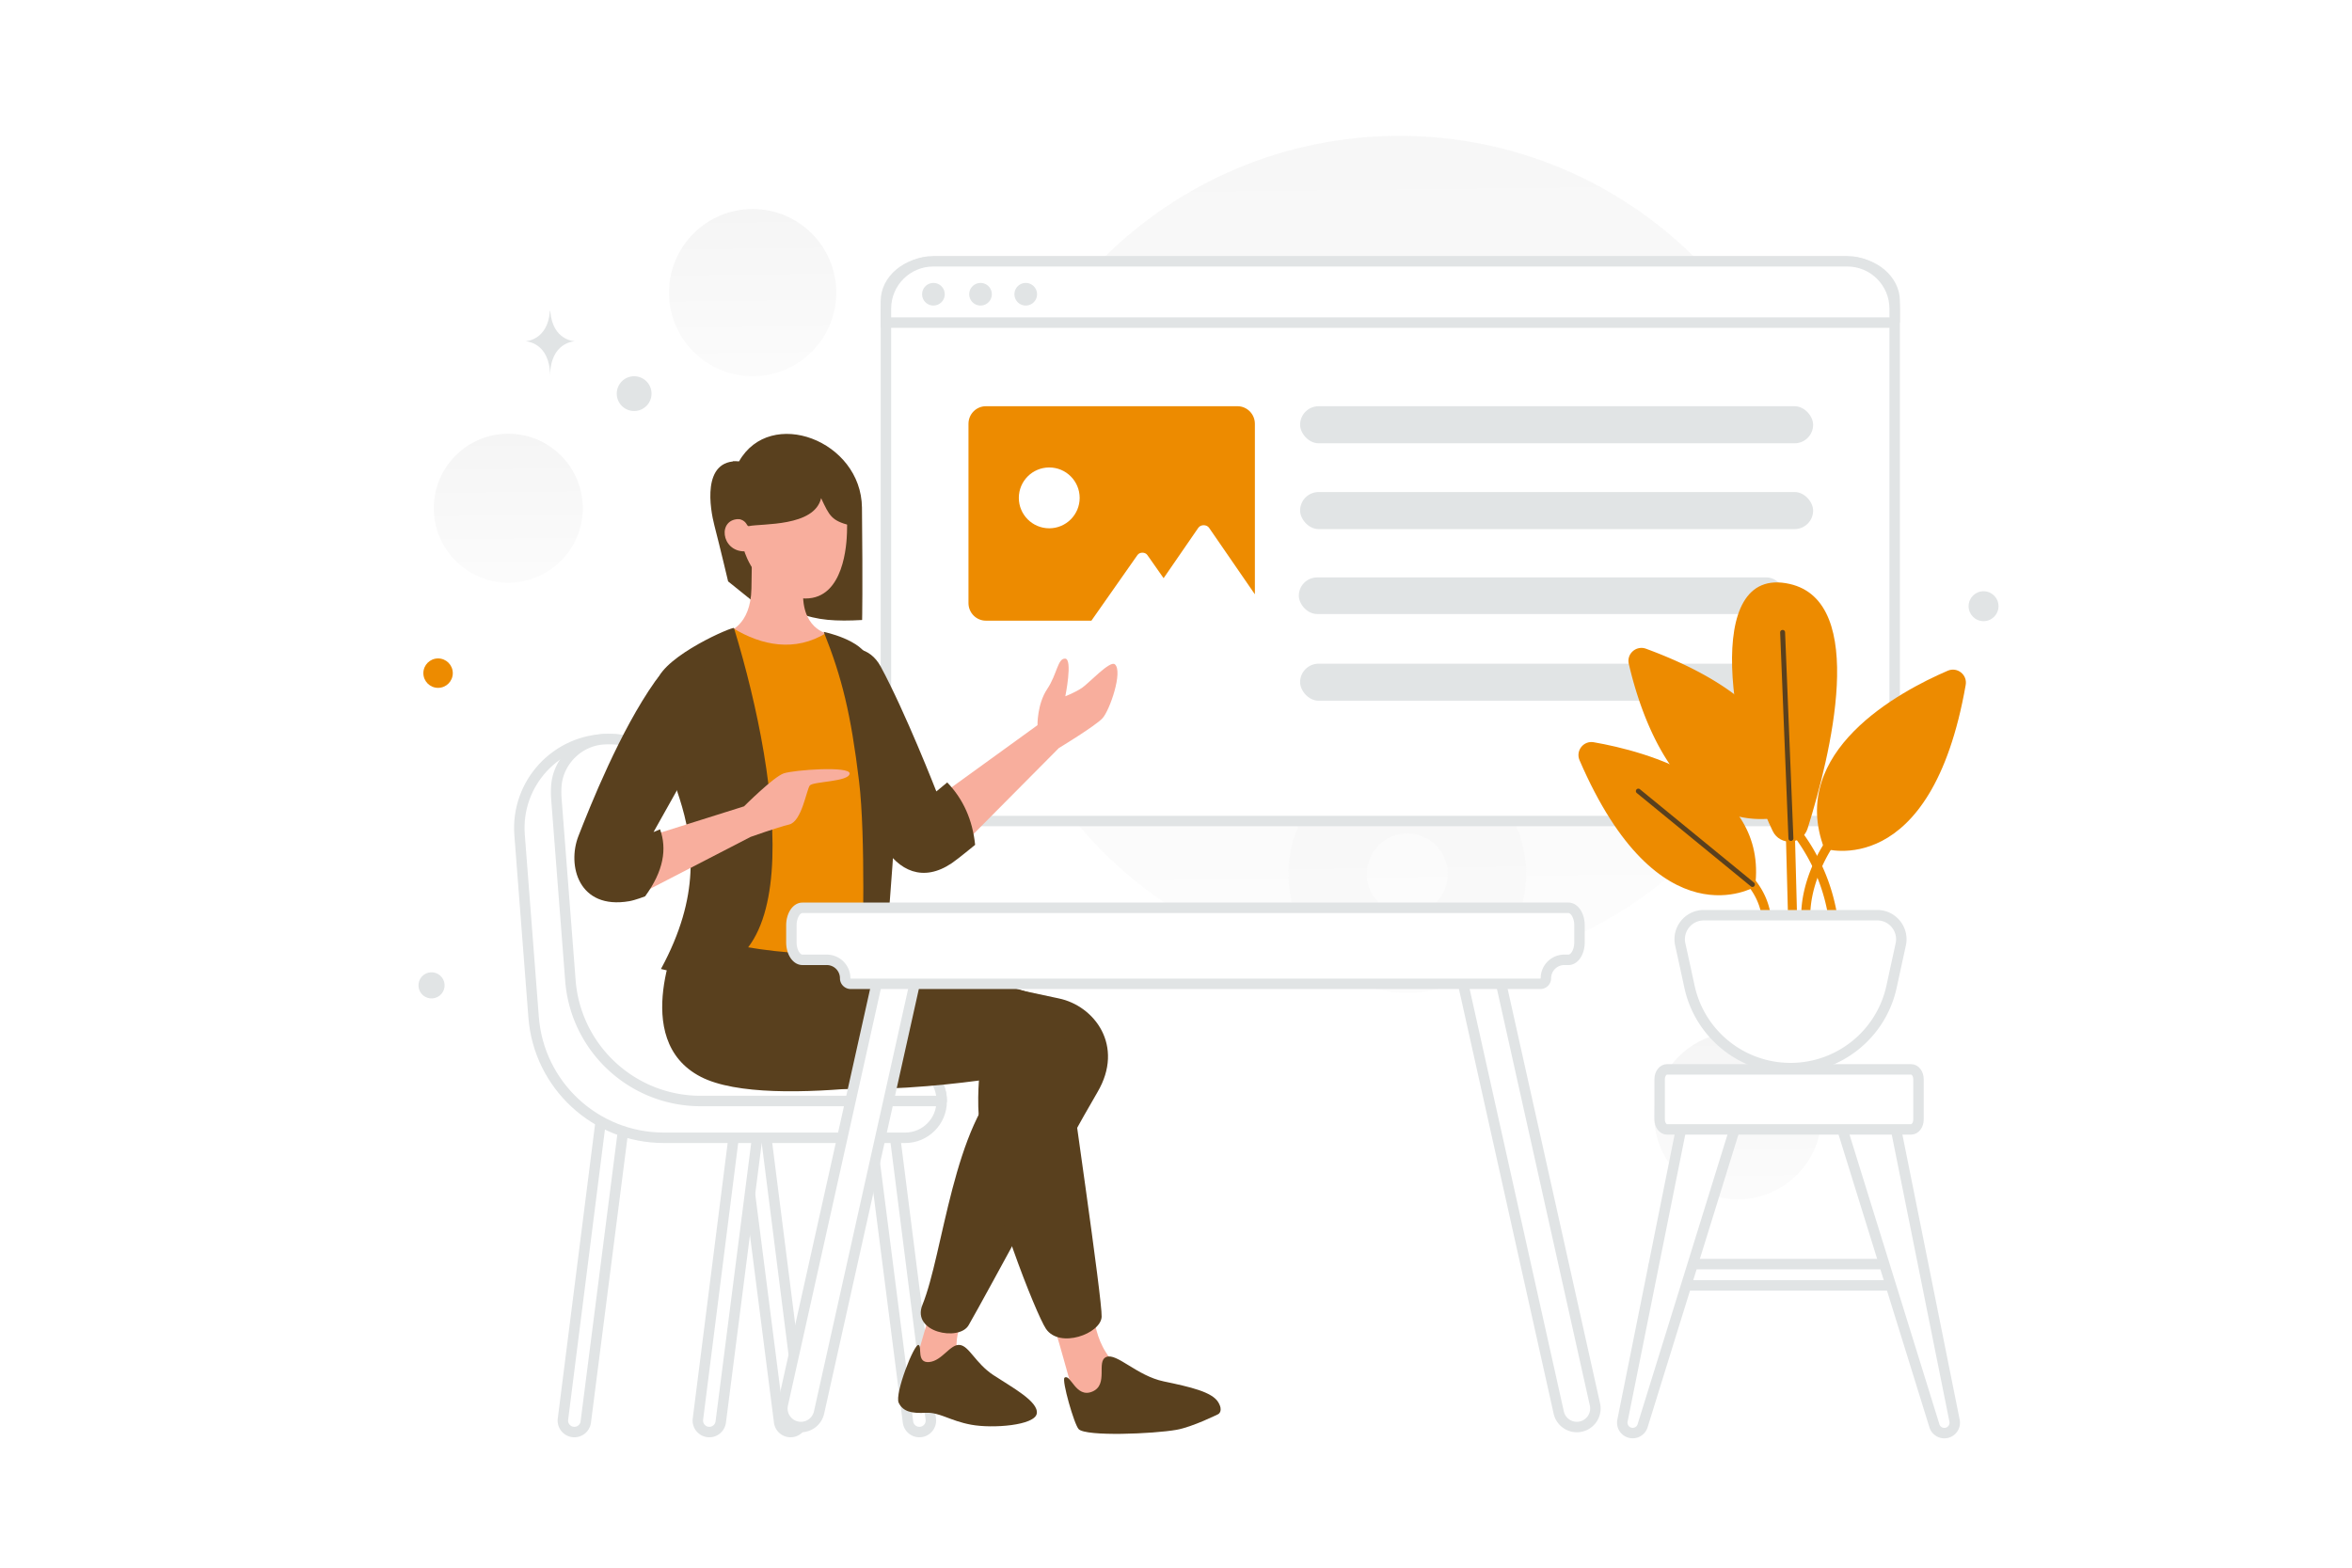 <svg width="900" height="600" viewBox="0 0 900 600" fill="none" xmlns="http://www.w3.org/2000/svg"><path fill="transparent" d="M0 0h900v600H0z"/><path opacity=".76" fill-rule="evenodd" clip-rule="evenodd" d="M696 212.5C696 123.858 624.142 52 535.5 52S375 123.858 375 212.5 446.858 373 535.5 373 696 301.142 696 212.5zm-261 0c0-55.505 44.995-100.5 100.5-100.5S636 156.995 636 212.5 591.005 313 535.5 313 435 268.005 435 212.5z" fill="url(#a)"/><path opacity=".76" fill-rule="evenodd" clip-rule="evenodd" d="M584 334.5c0-25.129-20.371-45.5-45.5-45.5S493 309.371 493 334.5s20.371 45.5 45.5 45.5 45.5-20.371 45.5-45.5zm-61 0c0-8.56 6.94-15.5 15.5-15.5 8.56 0 15.5 6.94 15.5 15.5 0 8.56-6.94 15.5-15.5 15.5-8.56 0-15.5-6.94-15.5-15.5z" fill="url(#b)"/><circle cx="194.5" cy="194.5" r="28.5" fill="url(#c)"/><circle cx="288" cy="112" r="32" fill="url(#d)"/><g filter="url(#e)"><circle cx="665" cy="427" r="32" fill="url(#f)"/></g><path d="M706.859 314.23H357.141c-10.357 0-18.141-6.996-18.141-14.926V115.157c0-7.931 7.784-14.927 18.141-14.927h349.718c10.357 0 18.141 6.996 18.141 14.927v184.147c0 7.93-7.784 14.926-18.141 14.926z" fill="#fff" stroke="#E1E4E5" stroke-width="4"/><path fill-rule="evenodd" clip-rule="evenodd" d="M370.59 162.214v68.594c0 3.724 2.981 6.739 6.662 6.739h40.379l17.625-25.124c.841-1.198 2.942-1.198 3.782 0l6.171 8.798.048.068.042-.06 13.234-19.216c.915-1.33 3.209-1.33 4.124 0l17.527 25.452v-65.251c0-3.723-2.989-6.738-6.663-6.738h-96.269c-3.681 0-6.662 3.015-6.662 6.738z" fill="#ED8B00"/><path d="M401.497 202.195c-6.429 0-11.641-5.212-11.641-11.641s5.212-11.641 11.641-11.641 11.64 5.212 11.64 11.641-5.211 11.641-11.64 11.641z" fill="#fff"/><path d="M725 123.465H339v-5.324c0-10.017 8.124-18.141 18.141-18.141h349.718c10.017 0 18.141 8.124 18.141 18.141v5.324z" fill="#fff" stroke="#E1E4E5" stroke-width="4"/><path d="M357.178 116.941a4.326 4.326 0 1 0 0-8.652 4.326 4.326 0 0 0 0 8.652zm18.023 0a4.325 4.325 0 1 0 0-8.65 4.325 4.325 0 0 0 0 8.65zm17.302 0a4.326 4.326 0 1 0 0-8.652 4.326 4.326 0 0 0 0 8.652z" fill="#E1E4E5"/><rect x="497.485" y="155.476" width="196.314" height="14.182" rx="7.091" fill="#E1E4E5"/><rect x="497.485" y="188.32" width="196.314" height="14.182" rx="7.091" fill="#E1E4E5"/><rect x="497" y="221" width="186" height="14" rx="7" fill="#E1E4E5"/><rect x="497.485" y="254.006" width="196.314" height="14.182" rx="7.091" fill="#E1E4E5"/><path fill-rule="evenodd" clip-rule="evenodd" d="M286.071 415.086a4.48 4.48 0 0 1 5.071 3.874l15.734 124.173a4.4 4.4 0 0 1-8.731 1.112l-15.894-124.152a4.481 4.481 0 0 1 3.82-5.007z" fill="#fff" stroke="#E1E4E5" stroke-width="4" stroke-linecap="round" stroke-linejoin="round"/><path fill-rule="evenodd" clip-rule="evenodd" d="M287.87 415.086a4.482 4.482 0 0 0-5.072 3.874l-15.734 124.173a4.4 4.4 0 0 0 8.732 1.112l15.894-124.152a4.482 4.482 0 0 0-3.82-5.007zm47.5 0a4.482 4.482 0 0 1 5.072 3.874l15.734 124.173a4.4 4.4 0 0 1-8.732 1.112L331.55 420.093a4.482 4.482 0 0 1 3.82-5.007zm-99.147 0a4.481 4.481 0 0 0-5.072 3.874l-15.734 124.173a4.4 4.4 0 0 0 8.731 1.112l15.895-124.152a4.482 4.482 0 0 0-3.82-5.007z" fill="#fff" stroke="#E1E4E5" stroke-width="4" stroke-linecap="round" stroke-linejoin="round"/><path fill-rule="evenodd" clip-rule="evenodd" d="M346.365 435.468c7.714 0 13.968-6.254 13.968-13.968 0-7.715-6.254-13.968-13.968-13.968h-30.443c-22.914 0-42.067-17.434-44.215-40.248l-5.043-53.555c-1.647-17.49-16.33-30.855-33.897-30.855-19.833 0-35.468 16.884-33.947 36.658l5.367 69.771c2.004 26.05 23.726 46.165 49.853 46.165h92.325z" fill="#fff" stroke="#E1E4E5" stroke-width="4" stroke-linecap="round" stroke-linejoin="round"/><path fill-rule="evenodd" clip-rule="evenodd" d="M360.333 421.165a.22.22 0 0 1-.219.218h-91.999c-26.122 0-47.843-20.11-49.852-46.155l-5.356-69.437a34.356 34.356 0 0 1-.038-4.755c.594-9.64 8.55-17.548 18.192-18.105.66-.038 1.326-.057 1.996-.057 17.522 0 32.167 13.327 33.814 30.771l5.042 53.39c2.149 22.756 21.255 40.142 44.112 40.142h30.376c7.694 0 13.932 6.238 13.932 13.932v.056z" fill="#fff"/><path d="m218.263 375.228-1.994.154 1.994-.154zm-5.356-69.437 1.994-.153-1.994.153zm53.964 7.854 1.992-.188-1.992.188zm5.042 53.39 1.991-.188-1.991.188zm-40.852-84.104.115 1.997-.115-1.997zm129.272 138.234 2 .008-2-.008zm-92.218-1.782h91.999v4h-91.999v-4zm-47.858-44.309c1.929 25.004 22.78 44.309 47.858 44.309v4c-27.167 0-49.756-20.914-51.846-48.001l3.988-.308zm-5.356-69.436 5.356 69.436-3.988.308-5.356-69.437 3.988-.307zm-.036-4.479a32.403 32.403 0 0 0 .036 4.479l-3.988.307a36.327 36.327 0 0 1-.04-5.032l3.992.246zm18.192-16.285c-.631 0-1.259.018-1.881.054l-.23-3.994c.698-.04 1.403-.06 2.111-.06v4zm31.823 28.959c-1.55-16.416-15.333-28.959-31.823-28.959v-4c18.553 0 34.061 14.112 35.806 32.583l-3.983.376zm5.042 53.39-5.042-53.39 3.983-.376 5.041 53.39-3.982.376zm46.103 41.954c-23.889 0-43.857-18.171-46.103-41.954l3.982-.376c2.052 21.728 20.296 38.33 42.121 38.33v4zm30.376 0h-30.376v-4h30.376v4zm11.932 11.932c0-6.59-5.342-11.932-11.932-11.932v-4c8.799 0 15.932 7.133 15.932 15.932h-4zm0 .048v-.048h4v.064l-4-.016zm-147.46-120.244c.656-10.653 9.422-19.363 20.073-19.979l.23 3.994c-8.633.498-15.779 7.604-16.311 16.231l-3.992-.246zm149.241 118.47c-.981 0-1.777.793-1.781 1.774l4 .016a2.219 2.219 0 0 1-2.219 2.21v-4z" fill="#E1E4E5"/><path d="M676.245 357.41c.947 0 1.708-.761 1.723-1.694.33-18-14.096-25.795-14.714-26.125a1.734 1.734 0 0 0-2.339.732 1.742 1.742 0 0 0 .717 2.34c.029.014 3.374 1.809 6.603 5.555 4.278 4.952 6.388 10.823 6.259 17.441a1.74 1.74 0 0 0 1.694 1.765c.028-.014.043-.014.057-.014zm5.569-44.685s20.082-37.881-51.963-64.436c-3.717-1.364-7.478 1.909-6.588 5.77 4.55 19.723 19.464 65.829 58.551 58.666z" fill="#ED8B00"/><path d="M701.58 353.979c.086 0 .172 0 .244-.014a1.733 1.733 0 0 0 1.464-1.967c-4.995-34.464-30.675-50.484-33.575-52.206-.818-.488-1.894-.23-2.382.588a1.727 1.727 0 0 0 .588 2.369l.043.014c1.22.718 7.622 4.68 14.512 12.402 9.503 10.68 15.359 23.225 17.398 37.307.129.89.861 1.507 1.708 1.507z" fill="#ED8B00"/><path d="M691.002 353.979h.086a1.741 1.741 0 0 0 1.651-1.808c-.689-14.742 8.67-28.192 8.756-28.336a1.74 1.74 0 0 0-.416-2.411 1.74 1.74 0 0 0-2.412.416c-.416.588-10.134 14.57-9.387 30.488a1.722 1.722 0 0 0 1.722 1.651zm-4.967 2.541h.043a1.722 1.722 0 0 0 1.679-1.78l-1.478-56.082a1.723 1.723 0 0 0-1.78-1.68 1.722 1.722 0 0 0-1.679 1.78l1.478 56.068a1.744 1.744 0 0 0 1.737 1.694z" fill="#ED8B00"/><path d="M698.064 324.797s40.866 12.991 54.115-62.657c.689-3.904-3.215-7.004-6.861-5.44-18.589 7.995-61.293 30.919-47.254 68.097zm-26.47 14.555s-36.732 22.12-67.178-48.388c-1.564-3.632 1.507-7.565 5.412-6.89 19.938 3.474 66.79 15.861 61.766 55.278z" fill="#ED8B00"/><path d="M678.326 318.05c2.842 5.886 11.426 5.24 13.378-1.004 8.713-27.819 23.312-86.786-6.919-93.562-33.904-7.593-22.55 61.293-6.459 94.566z" fill="#ED8B00"/><path d="M685.303 321.826h.043a.945.945 0 0 0 .904-.977l-3.186-78.848a.936.936 0 0 0-.976-.904.945.945 0 0 0-.905.976l3.173 78.848c.014.503.43.905.947.905zm-14.727 17.641a.941.941 0 0 0 .732-.344c.33-.402.273-1.005-.129-1.321l-43.666-35.742c-.402-.33-1.005-.273-1.321.129a.936.936 0 0 0 .129 1.321l43.666 35.742a.935.935 0 0 0 .589.215z" fill="#59401E"/><path d="M651.954 350.276c-5.876 0-10.25 5.426-9.002 11.167l.803 3.632 1.68 7.708.789 3.646.276 1.259c3.971 18.163 20.054 31.11 38.646 31.11 18.592 0 34.676-12.947 38.647-31.11l.275-1.259.789-3.646 1.68-7.708.789-3.632c1.254-5.738-3.117-11.167-8.991-11.167h-66.381zm82.49 141.684h-100.58a1.157 1.157 0 0 1-1.163-1.162v-5.828c0-.646.517-1.163 1.163-1.163h100.594c.646 0 1.163.517 1.163 1.163v5.828a1.178 1.178 0 0 1-1.177 1.162z" fill="#fff" stroke="#E1E4E5" stroke-width="4" stroke-linecap="round" stroke-linejoin="round"/><path d="M660.759 410.715c4.797 0 8.22 4.65 6.795 9.23l-39.007 125.741a3.982 3.982 0 0 1-7.706-1.964l24.335-121.15.688-3.424a10.503 10.503 0 0 1 10.296-8.433h4.599zm87.155 133.007a3.981 3.981 0 0 1-7.706 1.964L700.01 416.141c-.834-2.694 1.18-5.426 4-5.426h14.242c1.706 0 3.176 1.2 3.519 2.871l26.143 130.136z" fill="#fff" stroke="#E1E4E5" stroke-width="4" stroke-linecap="round" stroke-linejoin="round"/><path d="M637.879 409.28h93.427c1.555 0 2.809 1.685 2.809 3.773v15.42c0 2.088-1.254 3.774-2.809 3.774h-93.427c-1.554 0-2.808-1.686-2.808-3.774v-15.42c0-2.088 1.254-3.773 2.808-3.773z" fill="#fff" stroke="#E1E4E5" stroke-width="4" stroke-linecap="round" stroke-linejoin="round"/><path fill-rule="evenodd" clip-rule="evenodd" d="M369.928 500.533s-7.78 15.715-1.402 20.667c6.388 4.953 23.262 14.235 23.262 14.235l-44.704-2.809 9.937-34.274 12.907 2.181z" fill="#F8AE9D"/><path fill-rule="evenodd" clip-rule="evenodd" d="M351.511 514.753c1.407.672-.906 6.986 4.044 6.542 4.948-.442 8.055-6.969 11.704-6.545 3.65.423 5.967 6.995 12.915 11.573 6.947 4.579 17.248 10.039 16.558 14.643-.69 4.603-16.9 5.836-25.113 4.312-8.212-1.523-12.045-4.824-17.373-4.561-5.328.263-8.676-.389-10.347-3.81-1.669-3.422 5.989-22.929 7.612-22.154zm-48.926-152.729c13.534.604 88.86 17.265 102.545 20.095 13.686 2.831 25.256 18.147 14.82 35.882-11.721 19.908-41.963 76.448-49.306 89.194-3.634 6.308-21.969 2.771-17.662-7.817 8.028-19.739 11.757-69.324 32.225-87.403 0 0-68.836 11.98-98.57-1.743-21.61-9.975-16.721-49.669 15.948-48.208z" fill="#59401E"/><path fill-rule="evenodd" clip-rule="evenodd" d="M396.998 277.544s-.153-8.046 3.699-13.801c3.852-5.755 4.005-11.868 6.921-11.668 2.915.2.028 14.409.028 14.409s3.699-1.413 6.356-3.201c2.658-1.787 10.715-10.599 12.598-9.038 3.193 2.661-1.95 17.669-4.75 20.67-2.81 3.001-16.678 11.388-16.678 11.388l-40.84 41.144-6.106-21.842 38.772-28.061z" fill="#F8AE9D"/><path fill-rule="evenodd" clip-rule="evenodd" d="M315.309 273.911c6.296 14.602 17.823 41.427 22.576 49.43 5.955 10.022 15.346 14.438 26.342 7.002 2.3-1.556 8.907-6.998 8.907-6.998-.977-9.525-4.536-17.487-10.671-23.888l-4.166 3.447s-11.815-30.288-21.319-47.833c-8.232-15.179-31.252-3.358-21.669 18.84zm-27.209-56.68v12.921l-9.488-7.64s-2.917-12.379-5.289-21.573c-1.487-5.766-5.111-25.279 9.478-24.365 11.951-21.067 46.757-8.028 47.034 17.71.333 30.956.061 43.009.061 43.009-19.682 1.129-30.76-1.716-41.796-20.062z" fill="#59401E"/><path fill-rule="evenodd" clip-rule="evenodd" d="M278.407 241.832s8.827-2.072 9.133-16.535c.306-14.462.091-19.399.091-19.399l19.443-.351s.211 16.119.214 21.949c.009 14.175 10.433 15.337 10.433 15.337s-1.782 11.696-19.399 12.686c-13.755.775-19.915-13.687-19.915-13.687z" fill="#F8AE9D"/><path fill-rule="evenodd" clip-rule="evenodd" d="M283.099 198.676c-8.673-.336-7.259 12.361 1.751 12.344 0 0 5.233 18.036 23.401 18.036 14.755 0 15.715-21.021 15.849-25.215.144-4.471.162-19.161.162-19.161l-41.501-.019.338 14.015z" fill="#F8AE9D"/><path fill-rule="evenodd" clip-rule="evenodd" d="M282.428 198.593c3.594.592 3.158 2.972 4.135 2.764 4.963-1.055 25.052.337 27.639-10.71 3.218 6.901 4.005 8.598 11.092 10.451v-20.224l-44.825-4.3s.695 21.809 1.959 22.019z" fill="#59401E"/><path fill-rule="evenodd" clip-rule="evenodd" d="M280.379 240.353c11.077 6.784 23.883 9.271 35.803 1.904 19.454 38.359 24.302 84.126 19.623 134.71-28.367 11.231-52.209 9.022-72.506-3.814l17.08-132.8z" fill="#ED8B00"/><path fill-rule="evenodd" clip-rule="evenodd" d="M418.419 501.164s-.235 18.496 15.006 25.412c15.232 6.915 26.084 6.498 24.703 11.845-1.381 5.345-41.028 5.129-44.73.948-3.156-3.556-10.018-36.675-11.908-34.143l16.929-4.062z" fill="#F8AE9D"/><path fill-rule="evenodd" clip-rule="evenodd" d="M407.35 527.285c2.335-1.68 4.299 8.012 10.644 5.316 6.344-2.694 1.341-11.602 5.334-13.245 3.993-1.644 11.703 7.19 21.943 9.337 10.24 2.146 18.554 4.025 20.917 8.01 2.035 3.426 0 4.521 0 4.521s-9.858 4.923-15.983 6.006c-8.899 1.574-34.618 2.623-37.436-.247-1.73-1.761-6.587-18.856-5.419-19.698zM260.181 356.306s-19.676 41.553 7.975 55.822c26.74 13.799 106.793-2.522 106.793-2.522s-1.43 11.517 0 21.789c3.736 26.827 21.504 71.523 25.264 77.139 5.198 7.766 21.035 1.909 21.333-4.558.298-6.466-11.938-89.058-13.799-104.807-1.851-15.751-7.696-18.039-24.766-22.344-3.922-.989-50.297-12.514-54.546-12.179-36.503 2.887-68.254-8.34-68.254-8.34z" fill="#59401E"/><path fill-rule="evenodd" clip-rule="evenodd" d="M280.863 240.384c18.345 60.095 29.347 145.294-27.947 130.472 30.435-56.037-10.94-81.258-1.562-110.219 3.206-9.902 29.27-21.03 29.509-20.253zm34.348 1.452c7.001 17.559 10.366 31.336 13.505 57.109 2.619 21.465 1.308 65.761 1.308 65.761l8.652 1.701s6.184-68.434 4.117-77.246c-3.47-14.786-5.821-23.425-10.403-36.942-2.524-7.419-17.179-10.383-17.179-10.383z" fill="#59401E"/><path fill-rule="evenodd" clip-rule="evenodd" d="M284.715 308.607s11.296-11.31 15.208-12.623c3.912-1.312 25.34-2.889 25.195.077-.164 3.177-13.953 2.995-15.228 4.558-1.275 1.562-3.048 13.729-7.868 14.929-4.81 1.2-14.781 4.751-14.781 4.751l-44.385 22.933 4.729-22.932 37.13-11.693z" fill="#F8AE9D"/><path fill-rule="evenodd" clip-rule="evenodd" d="M250.719 260.72c-13.463 19.001-24.958 47.944-29.37 59.228-4.412 11.285.039 28.305 19.44 24.963 2.31-.397 6.068-1.859 6.068-1.859 7.133-9.779 8.385-18.175 5.722-25.65l-2.509 1.059s19.283-34.18 23.992-43.343c7.865-15.302-11.484-31.14-23.343-14.398z" fill="#59401E"/><path d="M306.483 546.164a7.1 7.1 0 0 0 6.929-5.554l38.267-171.65c.989-4.439-2.388-8.651-6.935-8.651a7.104 7.104 0 0 0-6.935 5.559L299.553 537.52c-.988 4.435 2.386 8.644 6.93 8.644zm296.899 0a7.098 7.098 0 0 1-6.929-5.554l-38.269-171.658c-.989-4.434 2.385-8.643 6.929-8.643a7.1 7.1 0 0 1 6.929 5.554l38.269 171.657c.988 4.435-2.386 8.644-6.929 8.644z" fill="#fff" stroke="#E1E4E5" stroke-width="4" stroke-linecap="round" stroke-linejoin="round"/><path fill-rule="evenodd" clip-rule="evenodd" d="M604.4 360.626v-6.456c0-3.705-1.893-6.708-4.218-6.726H307.045c-2.338 0-4.218 3.021-4.218 6.726v6.456c0 3.723 1.892 6.726 4.218 6.726h9.313a7.051 7.051 0 0 1 7.052 7.051c0 1.18.959 2.13 2.144 2.13h263.858c1.173 0 2.132-.95 2.132-2.13a7.051 7.051 0 0 1 7.052-7.051h1.586c2.338 0 4.218-3.003 4.218-6.726z" fill="#fff"/><path d="m600.182 347.444.015-2h-.015v2zm2.218 6.726v6.456h4v-6.456h-4zm-2.234-4.726c.238.002.751.165 1.303 1.044.535.852.931 2.148.931 3.682h4c0-2.171-.551-4.229-1.543-5.81-.976-1.553-2.572-2.9-4.66-2.916l-.031 4zm-293.121 0h293.137v-4H307.045v4zm-2.218 4.726c0-1.537.394-2.839.928-3.692.55-.88 1.057-1.034 1.29-1.034v-4c-2.106 0-3.707 1.356-4.682 2.913-.99 1.583-1.536 3.645-1.536 5.813h4zm0 6.456v-6.456h-4v6.456h4zm2.218 4.726c-.229 0-.737-.153-1.288-1.031-.534-.85-.93-2.15-.93-3.695h-4c0 2.178.549 4.24 1.543 5.823.977 1.554 2.578 2.903 4.675 2.903v-4zm9.313 0h-9.313v4h9.313v-4zm9.196 9.181c-.095 0-.144-.069-.144-.13h-4c0 2.299 1.87 4.13 4.144 4.13v-4zm263.858 0H325.554v4h263.858v-4zm.132-.13c0 .068-.056.13-.132.13v4a4.132 4.132 0 0 0 4.132-4.13h-4zm10.638-9.051h-1.586v4h1.586v-4zm2.218-4.726c0 1.547-.395 2.848-.927 3.697-.548.873-1.054 1.029-1.291 1.029v4c2.101 0 3.703-1.346 4.68-2.905.993-1.583 1.538-3.646 1.538-5.821h-4zm-8.856 13.777a5.051 5.051 0 0 1 5.052-5.051v-4a9.052 9.052 0 0 0-9.052 9.051h4zm-277.186-5.051a5.051 5.051 0 0 1 5.052 5.051h4a9.052 9.052 0 0 0-9.052-9.051v4z" fill="#E1E4E5"/><circle r="5.631" transform="matrix(-1 0 0 1 167.631 257.631)" fill="#ED8B00"/><circle r="5.003" transform="scale(1 -1) rotate(-75 -163.177 -296.162)" fill="#E1E4E5"/><circle r="6.655" transform="matrix(-1 0 0 1 242.655 150.655)" fill="#E1E4E5"/><circle r="5.724" transform="matrix(0 1 1 0 759.011 232.011)" fill="#E1E4E5"/><path d="M210.429 119h.138c.818 11.432 9.433 11.608 9.433 11.608s-9.5.183-9.5 13.392c0-13.209-9.5-13.392-9.5-13.392s8.612-.176 9.429-11.608z" fill="#E1E4E5"/><defs><linearGradient id="a" x1="542.344" y1="552.971" x2="532.446" y2="-297.193" gradientUnits="userSpaceOnUse"><stop stop-color="#fff"/><stop offset="1" stop-color="#EEE"/></linearGradient><linearGradient id="b" x1="540.44" y1="431.02" x2="537.634" y2="190.007" gradientUnits="userSpaceOnUse"><stop stop-color="#fff"/><stop offset="1" stop-color="#EEE"/></linearGradient><linearGradient id="c" x1="195.715" y1="254.957" x2="193.958" y2="103.994" gradientUnits="userSpaceOnUse"><stop stop-color="#fff"/><stop offset="1" stop-color="#EEE"/></linearGradient><linearGradient id="d" x1="289.365" y1="179.882" x2="287.391" y2="10.379" gradientUnits="userSpaceOnUse"><stop stop-color="#fff"/><stop offset="1" stop-color="#EEE"/></linearGradient><linearGradient id="f" x1="666.365" y1="494.882" x2="664.391" y2="325.379" gradientUnits="userSpaceOnUse"><stop stop-color="#fff"/><stop offset="1" stop-color="#EEE"/></linearGradient><filter id="e" x="624.845" y="386.845" width="80.31" height="80.31" filterUnits="userSpaceOnUse" color-interpolation-filters="sRGB"><feFlood flood-opacity="0" result="BackgroundImageFix"/><feBlend in="SourceGraphic" in2="BackgroundImageFix" result="shape"/><feGaussianBlur stdDeviation="4.077" result="effect1_foregroundBlur"/></filter></defs></svg>
